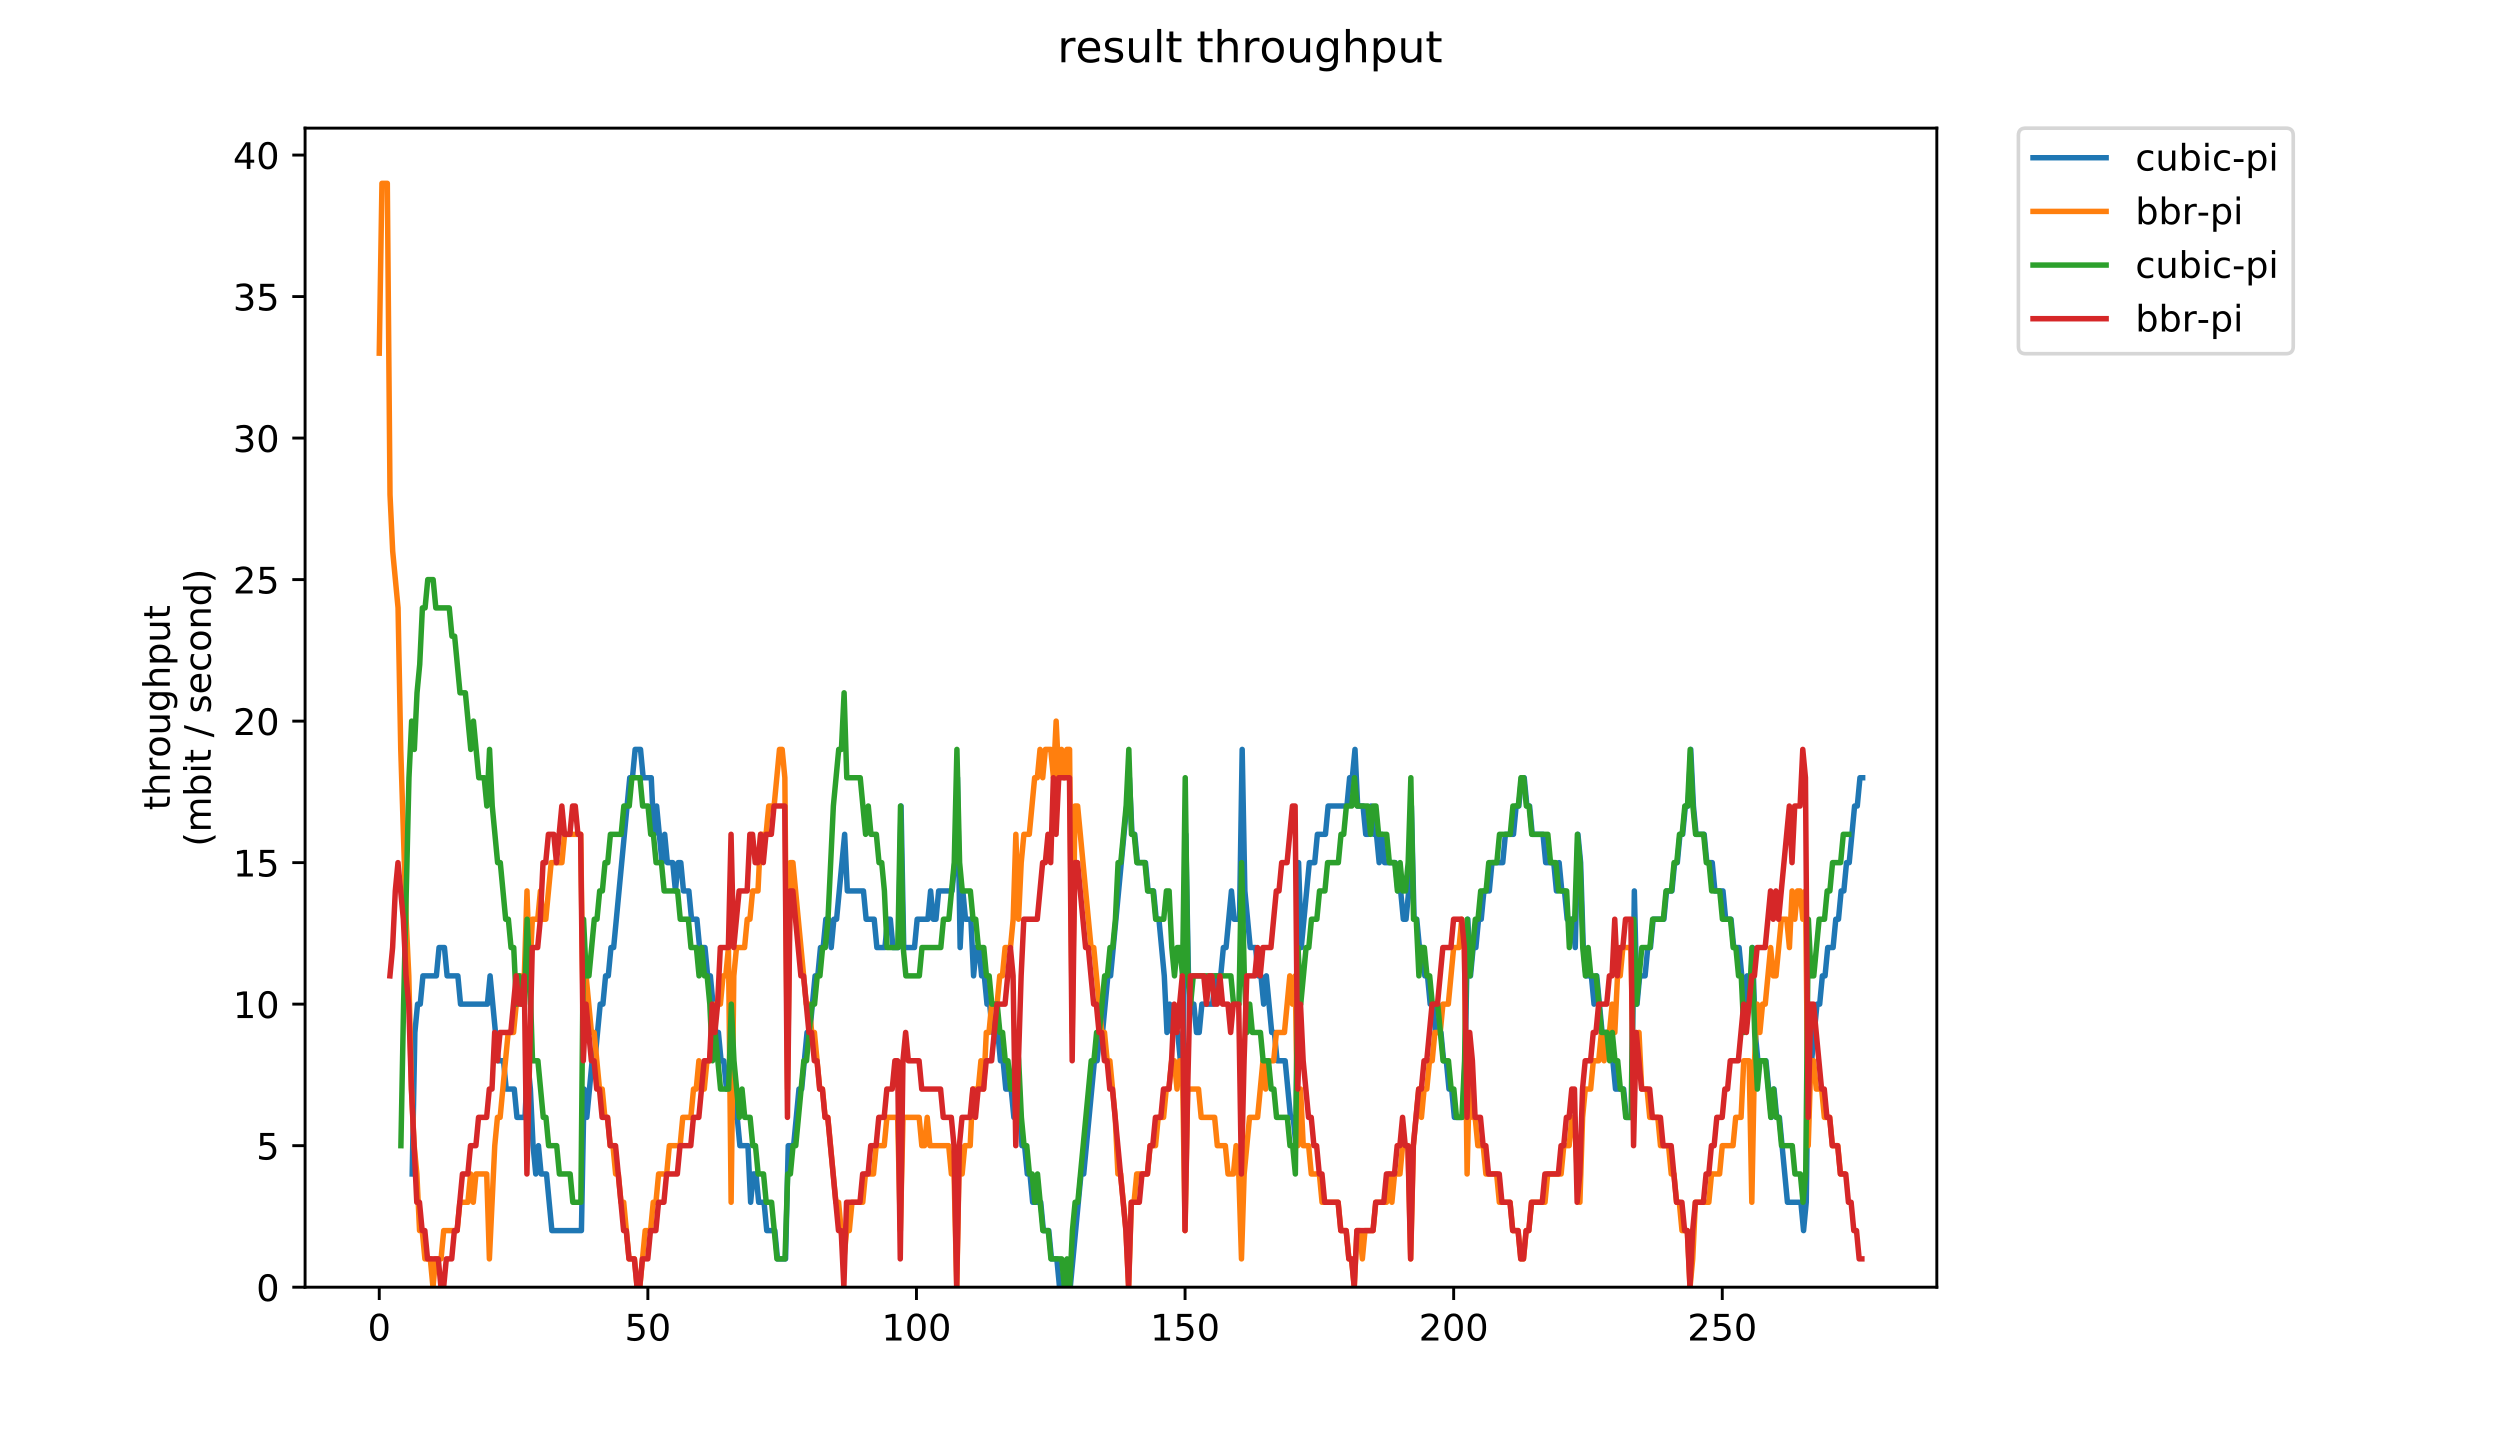 <?xml version="1.0" encoding="utf-8" standalone="no"?>
<!DOCTYPE svg PUBLIC "-//W3C//DTD SVG 1.1//EN"
  "http://www.w3.org/Graphics/SVG/1.1/DTD/svg11.dtd">
<!-- Created with matplotlib (https://matplotlib.org/) -->
<svg height="396pt" version="1.1" viewBox="0 0 684 396" width="684pt" xmlns="http://www.w3.org/2000/svg" xmlns:xlink="http://www.w3.org/1999/xlink">
 <defs>
  <style type="text/css">
*{stroke-linecap:butt;stroke-linejoin:round;}
  </style>
 </defs>
 <g id="figure_1">
  <g id="patch_1">
   <path d="M 0 396 
L 684 396 
L 684 0 
L 0 0 
z
" style="fill:#ffffff;"/>
  </g>
  <g id="axes_1">
   <g id="patch_2">
    <path d="M 83.472 352.174 
L 529.913 352.174 
L 529.913 35.062 
L 83.472 35.062 
z
" style="fill:#ffffff;"/>
   </g>
   <g id="matplotlib.axis_1">
    <g id="xtick_1">
     <g id="line2d_1">
      <defs>
       <path d="M 0 0 
L 0 3.5 
" id="m0f80a9a56d" style="stroke:#000000;stroke-width:0.8;"/>
      </defs>
      <g>
       <use style="stroke:#000000;stroke-width:0.8;" x="103.765" xlink:href="#m0f80a9a56d" y="352.174"/>
      </g>
     </g>
     <g id="text_1">
      <!-- 0 -->
      <defs>
       <path d="M 31.781 66.406 
Q 24.172 66.406 20.328 58.906 
Q 16.5 51.422 16.5 36.375 
Q 16.5 21.391 20.328 13.891 
Q 24.172 6.391 31.781 6.391 
Q 39.453 6.391 43.281 13.891 
Q 47.125 21.391 47.125 36.375 
Q 47.125 51.422 43.281 58.906 
Q 39.453 66.406 31.781 66.406 
z
M 31.781 74.219 
Q 44.047 74.219 50.516 64.516 
Q 56.984 54.828 56.984 36.375 
Q 56.984 17.969 50.516 8.266 
Q 44.047 -1.422 31.781 -1.422 
Q 19.531 -1.422 13.062 8.266 
Q 6.594 17.969 6.594 36.375 
Q 6.594 54.828 13.062 64.516 
Q 19.531 74.219 31.781 74.219 
z
" id="DejaVuSans-48"/>
      </defs>
      <g transform="translate(100.584 366.773)scale(0.1 -0.1)">
       <use xlink:href="#DejaVuSans-48"/>
      </g>
     </g>
    </g>
    <g id="xtick_2">
     <g id="line2d_2">
      <g>
       <use style="stroke:#000000;stroke-width:0.8;" x="177.255" xlink:href="#m0f80a9a56d" y="352.174"/>
      </g>
     </g>
     <g id="text_2">
      <!-- 50 -->
      <defs>
       <path d="M 10.797 72.906 
L 49.516 72.906 
L 49.516 64.594 
L 19.828 64.594 
L 19.828 46.734 
Q 21.969 47.469 24.109 47.828 
Q 26.266 48.188 28.422 48.188 
Q 40.625 48.188 47.75 41.5 
Q 54.891 34.812 54.891 23.391 
Q 54.891 11.625 47.562 5.094 
Q 40.234 -1.422 26.906 -1.422 
Q 22.312 -1.422 17.547 -0.641 
Q 12.797 0.141 7.719 1.703 
L 7.719 11.625 
Q 12.109 9.234 16.797 8.062 
Q 21.484 6.891 26.703 6.891 
Q 35.156 6.891 40.078 11.328 
Q 45.016 15.766 45.016 23.391 
Q 45.016 31 40.078 35.438 
Q 35.156 39.891 26.703 39.891 
Q 22.75 39.891 18.812 39.016 
Q 14.891 38.141 10.797 36.281 
z
" id="DejaVuSans-53"/>
      </defs>
      <g transform="translate(170.892 366.773)scale(0.1 -0.1)">
       <use xlink:href="#DejaVuSans-53"/>
       <use x="63.623" xlink:href="#DejaVuSans-48"/>
      </g>
     </g>
    </g>
    <g id="xtick_3">
     <g id="line2d_3">
      <g>
       <use style="stroke:#000000;stroke-width:0.8;" x="250.744" xlink:href="#m0f80a9a56d" y="352.174"/>
      </g>
     </g>
     <g id="text_3">
      <!-- 100 -->
      <defs>
       <path d="M 12.406 8.297 
L 28.516 8.297 
L 28.516 63.922 
L 10.984 60.406 
L 10.984 69.391 
L 28.422 72.906 
L 38.281 72.906 
L 38.281 8.297 
L 54.391 8.297 
L 54.391 0 
L 12.406 0 
z
" id="DejaVuSans-49"/>
      </defs>
      <g transform="translate(241.201 366.773)scale(0.1 -0.1)">
       <use xlink:href="#DejaVuSans-49"/>
       <use x="63.623" xlink:href="#DejaVuSans-48"/>
       <use x="127.246" xlink:href="#DejaVuSans-48"/>
      </g>
     </g>
    </g>
    <g id="xtick_4">
     <g id="line2d_4">
      <g>
       <use style="stroke:#000000;stroke-width:0.8;" x="324.234" xlink:href="#m0f80a9a56d" y="352.174"/>
      </g>
     </g>
     <g id="text_4">
      <!-- 150 -->
      <g transform="translate(314.69 366.773)scale(0.1 -0.1)">
       <use xlink:href="#DejaVuSans-49"/>
       <use x="63.623" xlink:href="#DejaVuSans-53"/>
       <use x="127.246" xlink:href="#DejaVuSans-48"/>
      </g>
     </g>
    </g>
    <g id="xtick_5">
     <g id="line2d_5">
      <g>
       <use style="stroke:#000000;stroke-width:0.8;" x="397.723" xlink:href="#m0f80a9a56d" y="352.174"/>
      </g>
     </g>
     <g id="text_5">
      <!-- 200 -->
      <defs>
       <path d="M 19.188 8.297 
L 53.609 8.297 
L 53.609 0 
L 7.328 0 
L 7.328 8.297 
Q 12.938 14.109 22.625 23.891 
Q 32.328 33.688 34.812 36.531 
Q 39.547 41.844 41.422 45.531 
Q 43.312 49.219 43.312 52.781 
Q 43.312 58.594 39.234 62.25 
Q 35.156 65.922 28.609 65.922 
Q 23.969 65.922 18.812 64.312 
Q 13.672 62.703 7.812 59.422 
L 7.812 69.391 
Q 13.766 71.781 18.938 73 
Q 24.125 74.219 28.422 74.219 
Q 39.75 74.219 46.484 68.547 
Q 53.219 62.891 53.219 53.422 
Q 53.219 48.922 51.531 44.891 
Q 49.859 40.875 45.406 35.406 
Q 44.188 33.984 37.641 27.219 
Q 31.109 20.453 19.188 8.297 
z
" id="DejaVuSans-50"/>
      </defs>
      <g transform="translate(388.18 366.773)scale(0.1 -0.1)">
       <use xlink:href="#DejaVuSans-50"/>
       <use x="63.623" xlink:href="#DejaVuSans-48"/>
       <use x="127.246" xlink:href="#DejaVuSans-48"/>
      </g>
     </g>
    </g>
    <g id="xtick_6">
     <g id="line2d_6">
      <g>
       <use style="stroke:#000000;stroke-width:0.8;" x="471.213" xlink:href="#m0f80a9a56d" y="352.174"/>
      </g>
     </g>
     <g id="text_6">
      <!-- 250 -->
      <g transform="translate(461.669 366.773)scale(0.1 -0.1)">
       <use xlink:href="#DejaVuSans-50"/>
       <use x="63.623" xlink:href="#DejaVuSans-53"/>
       <use x="127.246" xlink:href="#DejaVuSans-48"/>
      </g>
     </g>
    </g>
   </g>
   <g id="matplotlib.axis_2">
    <g id="ytick_1">
     <g id="line2d_7">
      <defs>
       <path d="M 0 0 
L -3.5 0 
" id="m763706565c" style="stroke:#000000;stroke-width:0.8;"/>
      </defs>
      <g>
       <use style="stroke:#000000;stroke-width:0.8;" x="83.472" xlink:href="#m763706565c" y="352.174"/>
      </g>
     </g>
     <g id="text_7">
      <!-- 0 -->
      <g transform="translate(70.11 355.973)scale(0.1 -0.1)">
       <use xlink:href="#DejaVuSans-48"/>
      </g>
     </g>
    </g>
    <g id="ytick_2">
     <g id="line2d_8">
      <g>
       <use style="stroke:#000000;stroke-width:0.8;" x="83.472" xlink:href="#m763706565c" y="313.455"/>
      </g>
     </g>
     <g id="text_8">
      <!-- 5 -->
      <g transform="translate(70.11 317.254)scale(0.1 -0.1)">
       <use xlink:href="#DejaVuSans-53"/>
      </g>
     </g>
    </g>
    <g id="ytick_3">
     <g id="line2d_9">
      <g>
       <use style="stroke:#000000;stroke-width:0.8;" x="83.472" xlink:href="#m763706565c" y="274.735"/>
      </g>
     </g>
     <g id="text_9">
      <!-- 10 -->
      <g transform="translate(63.747 278.535)scale(0.1 -0.1)">
       <use xlink:href="#DejaVuSans-49"/>
       <use x="63.623" xlink:href="#DejaVuSans-48"/>
      </g>
     </g>
    </g>
    <g id="ytick_4">
     <g id="line2d_10">
      <g>
       <use style="stroke:#000000;stroke-width:0.8;" x="83.472" xlink:href="#m763706565c" y="236.016"/>
      </g>
     </g>
     <g id="text_10">
      <!-- 15 -->
      <g transform="translate(63.747 239.815)scale(0.1 -0.1)">
       <use xlink:href="#DejaVuSans-49"/>
       <use x="63.623" xlink:href="#DejaVuSans-53"/>
      </g>
     </g>
    </g>
    <g id="ytick_5">
     <g id="line2d_11">
      <g>
       <use style="stroke:#000000;stroke-width:0.8;" x="83.472" xlink:href="#m763706565c" y="197.297"/>
      </g>
     </g>
     <g id="text_11">
      <!-- 20 -->
      <g transform="translate(63.747 201.096)scale(0.1 -0.1)">
       <use xlink:href="#DejaVuSans-50"/>
       <use x="63.623" xlink:href="#DejaVuSans-48"/>
      </g>
     </g>
    </g>
    <g id="ytick_6">
     <g id="line2d_12">
      <g>
       <use style="stroke:#000000;stroke-width:0.8;" x="83.472" xlink:href="#m763706565c" y="158.577"/>
      </g>
     </g>
     <g id="text_12">
      <!-- 25 -->
      <g transform="translate(63.747 162.377)scale(0.1 -0.1)">
       <use xlink:href="#DejaVuSans-50"/>
       <use x="63.623" xlink:href="#DejaVuSans-53"/>
      </g>
     </g>
    </g>
    <g id="ytick_7">
     <g id="line2d_13">
      <g>
       <use style="stroke:#000000;stroke-width:0.8;" x="83.472" xlink:href="#m763706565c" y="119.858"/>
      </g>
     </g>
     <g id="text_13">
      <!-- 30 -->
      <defs>
       <path d="M 40.578 39.312 
Q 47.656 37.797 51.625 33 
Q 55.609 28.219 55.609 21.188 
Q 55.609 10.406 48.188 4.484 
Q 40.766 -1.422 27.094 -1.422 
Q 22.516 -1.422 17.656 -0.516 
Q 12.797 0.391 7.625 2.203 
L 7.625 11.719 
Q 11.719 9.328 16.594 8.109 
Q 21.484 6.891 26.812 6.891 
Q 36.078 6.891 40.938 10.547 
Q 45.797 14.203 45.797 21.188 
Q 45.797 27.641 41.281 31.266 
Q 36.766 34.906 28.719 34.906 
L 20.219 34.906 
L 20.219 43.016 
L 29.109 43.016 
Q 36.375 43.016 40.234 45.922 
Q 44.094 48.828 44.094 54.297 
Q 44.094 59.906 40.109 62.906 
Q 36.141 65.922 28.719 65.922 
Q 24.656 65.922 20.016 65.031 
Q 15.375 64.156 9.812 62.312 
L 9.812 71.094 
Q 15.438 72.656 20.344 73.438 
Q 25.25 74.219 29.594 74.219 
Q 40.828 74.219 47.359 69.109 
Q 53.906 64.016 53.906 55.328 
Q 53.906 49.266 50.438 45.094 
Q 46.969 40.922 40.578 39.312 
z
" id="DejaVuSans-51"/>
      </defs>
      <g transform="translate(63.747 123.657)scale(0.1 -0.1)">
       <use xlink:href="#DejaVuSans-51"/>
       <use x="63.623" xlink:href="#DejaVuSans-48"/>
      </g>
     </g>
    </g>
    <g id="ytick_8">
     <g id="line2d_14">
      <g>
       <use style="stroke:#000000;stroke-width:0.8;" x="83.472" xlink:href="#m763706565c" y="81.139"/>
      </g>
     </g>
     <g id="text_14">
      <!-- 35 -->
      <g transform="translate(63.747 84.938)scale(0.1 -0.1)">
       <use xlink:href="#DejaVuSans-51"/>
       <use x="63.623" xlink:href="#DejaVuSans-53"/>
      </g>
     </g>
    </g>
    <g id="ytick_9">
     <g id="line2d_15">
      <g>
       <use style="stroke:#000000;stroke-width:0.8;" x="83.472" xlink:href="#m763706565c" y="42.419"/>
      </g>
     </g>
     <g id="text_15">
      <!-- 40 -->
      <defs>
       <path d="M 37.797 64.312 
L 12.891 25.391 
L 37.797 25.391 
z
M 35.203 72.906 
L 47.609 72.906 
L 47.609 25.391 
L 58.016 25.391 
L 58.016 17.188 
L 47.609 17.188 
L 47.609 0 
L 37.797 0 
L 37.797 17.188 
L 4.891 17.188 
L 4.891 26.703 
z
" id="DejaVuSans-52"/>
      </defs>
      <g transform="translate(63.747 46.218)scale(0.1 -0.1)">
       <use xlink:href="#DejaVuSans-52"/>
       <use x="63.623" xlink:href="#DejaVuSans-48"/>
      </g>
     </g>
    </g>
    <g id="text_16">
     <!-- throughput -->
     <defs>
      <path d="M 18.312 70.219 
L 18.312 54.688 
L 36.812 54.688 
L 36.812 47.703 
L 18.312 47.703 
L 18.312 18.016 
Q 18.312 11.328 20.141 9.422 
Q 21.969 7.516 27.594 7.516 
L 36.812 7.516 
L 36.812 0 
L 27.594 0 
Q 17.188 0 13.234 3.875 
Q 9.281 7.766 9.281 18.016 
L 9.281 47.703 
L 2.688 47.703 
L 2.688 54.688 
L 9.281 54.688 
L 9.281 70.219 
z
" id="DejaVuSans-116"/>
      <path d="M 54.891 33.016 
L 54.891 0 
L 45.906 0 
L 45.906 32.719 
Q 45.906 40.484 42.875 44.328 
Q 39.844 48.188 33.797 48.188 
Q 26.516 48.188 22.312 43.547 
Q 18.109 38.922 18.109 30.906 
L 18.109 0 
L 9.078 0 
L 9.078 75.984 
L 18.109 75.984 
L 18.109 46.188 
Q 21.344 51.125 25.703 53.562 
Q 30.078 56 35.797 56 
Q 45.219 56 50.047 50.172 
Q 54.891 44.344 54.891 33.016 
z
" id="DejaVuSans-104"/>
      <path d="M 41.109 46.297 
Q 39.594 47.172 37.812 47.578 
Q 36.031 48 33.891 48 
Q 26.266 48 22.188 43.047 
Q 18.109 38.094 18.109 28.812 
L 18.109 0 
L 9.078 0 
L 9.078 54.688 
L 18.109 54.688 
L 18.109 46.188 
Q 20.953 51.172 25.484 53.578 
Q 30.031 56 36.531 56 
Q 37.453 56 38.578 55.875 
Q 39.703 55.766 41.062 55.516 
z
" id="DejaVuSans-114"/>
      <path d="M 30.609 48.391 
Q 23.391 48.391 19.188 42.75 
Q 14.984 37.109 14.984 27.297 
Q 14.984 17.484 19.156 11.844 
Q 23.344 6.203 30.609 6.203 
Q 37.797 6.203 41.984 11.859 
Q 46.188 17.531 46.188 27.297 
Q 46.188 37.016 41.984 42.703 
Q 37.797 48.391 30.609 48.391 
z
M 30.609 56 
Q 42.328 56 49.016 48.375 
Q 55.719 40.766 55.719 27.297 
Q 55.719 13.875 49.016 6.219 
Q 42.328 -1.422 30.609 -1.422 
Q 18.844 -1.422 12.172 6.219 
Q 5.516 13.875 5.516 27.297 
Q 5.516 40.766 12.172 48.375 
Q 18.844 56 30.609 56 
z
" id="DejaVuSans-111"/>
      <path d="M 8.5 21.578 
L 8.5 54.688 
L 17.484 54.688 
L 17.484 21.922 
Q 17.484 14.156 20.5 10.266 
Q 23.531 6.391 29.594 6.391 
Q 36.859 6.391 41.078 11.031 
Q 45.312 15.672 45.312 23.688 
L 45.312 54.688 
L 54.297 54.688 
L 54.297 0 
L 45.312 0 
L 45.312 8.406 
Q 42.047 3.422 37.719 1 
Q 33.406 -1.422 27.688 -1.422 
Q 18.266 -1.422 13.375 4.438 
Q 8.5 10.297 8.5 21.578 
z
M 31.109 56 
z
" id="DejaVuSans-117"/>
      <path d="M 45.406 27.984 
Q 45.406 37.75 41.375 43.109 
Q 37.359 48.484 30.078 48.484 
Q 22.859 48.484 18.828 43.109 
Q 14.797 37.75 14.797 27.984 
Q 14.797 18.266 18.828 12.891 
Q 22.859 7.516 30.078 7.516 
Q 37.359 7.516 41.375 12.891 
Q 45.406 18.266 45.406 27.984 
z
M 54.391 6.781 
Q 54.391 -7.172 48.188 -13.984 
Q 42 -20.797 29.203 -20.797 
Q 24.469 -20.797 20.266 -20.094 
Q 16.062 -19.391 12.109 -17.922 
L 12.109 -9.188 
Q 16.062 -11.328 19.922 -12.344 
Q 23.781 -13.375 27.781 -13.375 
Q 36.625 -13.375 41.016 -8.766 
Q 45.406 -4.156 45.406 5.172 
L 45.406 9.625 
Q 42.625 4.781 38.281 2.391 
Q 33.938 0 27.875 0 
Q 17.828 0 11.672 7.656 
Q 5.516 15.328 5.516 27.984 
Q 5.516 40.672 11.672 48.328 
Q 17.828 56 27.875 56 
Q 33.938 56 38.281 53.609 
Q 42.625 51.219 45.406 46.391 
L 45.406 54.688 
L 54.391 54.688 
z
" id="DejaVuSans-103"/>
      <path d="M 18.109 8.203 
L 18.109 -20.797 
L 9.078 -20.797 
L 9.078 54.688 
L 18.109 54.688 
L 18.109 46.391 
Q 20.953 51.266 25.266 53.625 
Q 29.594 56 35.594 56 
Q 45.562 56 51.781 48.094 
Q 58.016 40.188 58.016 27.297 
Q 58.016 14.406 51.781 6.484 
Q 45.562 -1.422 35.594 -1.422 
Q 29.594 -1.422 25.266 0.953 
Q 20.953 3.328 18.109 8.203 
z
M 48.688 27.297 
Q 48.688 37.203 44.609 42.844 
Q 40.531 48.484 33.406 48.484 
Q 26.266 48.484 22.188 42.844 
Q 18.109 37.203 18.109 27.297 
Q 18.109 17.391 22.188 11.75 
Q 26.266 6.109 33.406 6.109 
Q 40.531 6.109 44.609 11.75 
Q 48.688 17.391 48.688 27.297 
z
" id="DejaVuSans-112"/>
     </defs>
     <g transform="translate(46.47 221.675)rotate(-90)scale(0.1 -0.1)">
      <use xlink:href="#DejaVuSans-116"/>
      <use x="39.209" xlink:href="#DejaVuSans-104"/>
      <use x="102.588" xlink:href="#DejaVuSans-114"/>
      <use x="143.67" xlink:href="#DejaVuSans-111"/>
      <use x="204.852" xlink:href="#DejaVuSans-117"/>
      <use x="268.23" xlink:href="#DejaVuSans-103"/>
      <use x="331.707" xlink:href="#DejaVuSans-104"/>
      <use x="395.086" xlink:href="#DejaVuSans-112"/>
      <use x="458.562" xlink:href="#DejaVuSans-117"/>
      <use x="521.941" xlink:href="#DejaVuSans-116"/>
     </g>
     <!-- (mbit / second) -->
     <defs>
      <path d="M 31 75.875 
Q 24.469 64.656 21.281 53.656 
Q 18.109 42.672 18.109 31.391 
Q 18.109 20.125 21.312 9.062 
Q 24.516 -2 31 -13.188 
L 23.188 -13.188 
Q 15.875 -1.703 12.234 9.375 
Q 8.594 20.453 8.594 31.391 
Q 8.594 42.281 12.203 53.312 
Q 15.828 64.359 23.188 75.875 
z
" id="DejaVuSans-40"/>
      <path d="M 52 44.188 
Q 55.375 50.25 60.062 53.125 
Q 64.75 56 71.094 56 
Q 79.641 56 84.281 50.016 
Q 88.922 44.047 88.922 33.016 
L 88.922 0 
L 79.891 0 
L 79.891 32.719 
Q 79.891 40.578 77.094 44.375 
Q 74.312 48.188 68.609 48.188 
Q 61.625 48.188 57.562 43.547 
Q 53.516 38.922 53.516 30.906 
L 53.516 0 
L 44.484 0 
L 44.484 32.719 
Q 44.484 40.625 41.703 44.406 
Q 38.922 48.188 33.109 48.188 
Q 26.219 48.188 22.156 43.531 
Q 18.109 38.875 18.109 30.906 
L 18.109 0 
L 9.078 0 
L 9.078 54.688 
L 18.109 54.688 
L 18.109 46.188 
Q 21.188 51.219 25.484 53.609 
Q 29.781 56 35.688 56 
Q 41.656 56 45.828 52.969 
Q 50 49.953 52 44.188 
z
" id="DejaVuSans-109"/>
      <path d="M 48.688 27.297 
Q 48.688 37.203 44.609 42.844 
Q 40.531 48.484 33.406 48.484 
Q 26.266 48.484 22.188 42.844 
Q 18.109 37.203 18.109 27.297 
Q 18.109 17.391 22.188 11.75 
Q 26.266 6.109 33.406 6.109 
Q 40.531 6.109 44.609 11.75 
Q 48.688 17.391 48.688 27.297 
z
M 18.109 46.391 
Q 20.953 51.266 25.266 53.625 
Q 29.594 56 35.594 56 
Q 45.562 56 51.781 48.094 
Q 58.016 40.188 58.016 27.297 
Q 58.016 14.406 51.781 6.484 
Q 45.562 -1.422 35.594 -1.422 
Q 29.594 -1.422 25.266 0.953 
Q 20.953 3.328 18.109 8.203 
L 18.109 0 
L 9.078 0 
L 9.078 75.984 
L 18.109 75.984 
z
" id="DejaVuSans-98"/>
      <path d="M 9.422 54.688 
L 18.406 54.688 
L 18.406 0 
L 9.422 0 
z
M 9.422 75.984 
L 18.406 75.984 
L 18.406 64.594 
L 9.422 64.594 
z
" id="DejaVuSans-105"/>
      <path id="DejaVuSans-32"/>
      <path d="M 25.391 72.906 
L 33.688 72.906 
L 8.297 -9.281 
L 0 -9.281 
z
" id="DejaVuSans-47"/>
      <path d="M 44.281 53.078 
L 44.281 44.578 
Q 40.484 46.531 36.375 47.5 
Q 32.281 48.484 27.875 48.484 
Q 21.188 48.484 17.844 46.438 
Q 14.5 44.391 14.5 40.281 
Q 14.5 37.156 16.891 35.375 
Q 19.281 33.594 26.516 31.984 
L 29.594 31.297 
Q 39.156 29.25 43.188 25.516 
Q 47.219 21.781 47.219 15.094 
Q 47.219 7.469 41.188 3.016 
Q 35.156 -1.422 24.609 -1.422 
Q 20.219 -1.422 15.453 -0.562 
Q 10.688 0.297 5.422 2 
L 5.422 11.281 
Q 10.406 8.688 15.234 7.391 
Q 20.062 6.109 24.812 6.109 
Q 31.156 6.109 34.562 8.281 
Q 37.984 10.453 37.984 14.406 
Q 37.984 18.062 35.516 20.016 
Q 33.062 21.969 24.703 23.781 
L 21.578 24.516 
Q 13.234 26.266 9.516 29.906 
Q 5.812 33.547 5.812 39.891 
Q 5.812 47.609 11.281 51.797 
Q 16.75 56 26.812 56 
Q 31.781 56 36.172 55.266 
Q 40.578 54.547 44.281 53.078 
z
" id="DejaVuSans-115"/>
      <path d="M 56.203 29.594 
L 56.203 25.203 
L 14.891 25.203 
Q 15.484 15.922 20.484 11.062 
Q 25.484 6.203 34.422 6.203 
Q 39.594 6.203 44.453 7.469 
Q 49.312 8.734 54.109 11.281 
L 54.109 2.781 
Q 49.266 0.734 44.188 -0.344 
Q 39.109 -1.422 33.891 -1.422 
Q 20.797 -1.422 13.156 6.188 
Q 5.516 13.812 5.516 26.812 
Q 5.516 40.234 12.766 48.109 
Q 20.016 56 32.328 56 
Q 43.359 56 49.781 48.891 
Q 56.203 41.797 56.203 29.594 
z
M 47.219 32.234 
Q 47.125 39.594 43.094 43.984 
Q 39.062 48.391 32.422 48.391 
Q 24.906 48.391 20.391 44.141 
Q 15.875 39.891 15.188 32.172 
z
" id="DejaVuSans-101"/>
      <path d="M 48.781 52.594 
L 48.781 44.188 
Q 44.969 46.297 41.141 47.344 
Q 37.312 48.391 33.406 48.391 
Q 24.656 48.391 19.812 42.844 
Q 14.984 37.312 14.984 27.297 
Q 14.984 17.281 19.812 11.734 
Q 24.656 6.203 33.406 6.203 
Q 37.312 6.203 41.141 7.25 
Q 44.969 8.297 48.781 10.406 
L 48.781 2.094 
Q 45.016 0.344 40.984 -0.531 
Q 36.969 -1.422 32.422 -1.422 
Q 20.062 -1.422 12.781 6.344 
Q 5.516 14.109 5.516 27.297 
Q 5.516 40.672 12.859 48.328 
Q 20.219 56 33.016 56 
Q 37.156 56 41.109 55.141 
Q 45.062 54.297 48.781 52.594 
z
" id="DejaVuSans-99"/>
      <path d="M 54.891 33.016 
L 54.891 0 
L 45.906 0 
L 45.906 32.719 
Q 45.906 40.484 42.875 44.328 
Q 39.844 48.188 33.797 48.188 
Q 26.516 48.188 22.312 43.547 
Q 18.109 38.922 18.109 30.906 
L 18.109 0 
L 9.078 0 
L 9.078 54.688 
L 18.109 54.688 
L 18.109 46.188 
Q 21.344 51.125 25.703 53.562 
Q 30.078 56 35.797 56 
Q 45.219 56 50.047 50.172 
Q 54.891 44.344 54.891 33.016 
z
" id="DejaVuSans-110"/>
      <path d="M 45.406 46.391 
L 45.406 75.984 
L 54.391 75.984 
L 54.391 0 
L 45.406 0 
L 45.406 8.203 
Q 42.578 3.328 38.25 0.953 
Q 33.938 -1.422 27.875 -1.422 
Q 17.969 -1.422 11.734 6.484 
Q 5.516 14.406 5.516 27.297 
Q 5.516 40.188 11.734 48.094 
Q 17.969 56 27.875 56 
Q 33.938 56 38.25 53.625 
Q 42.578 51.266 45.406 46.391 
z
M 14.797 27.297 
Q 14.797 17.391 18.875 11.75 
Q 22.953 6.109 30.078 6.109 
Q 37.203 6.109 41.297 11.75 
Q 45.406 17.391 45.406 27.297 
Q 45.406 37.203 41.297 42.844 
Q 37.203 48.484 30.078 48.484 
Q 22.953 48.484 18.875 42.844 
Q 14.797 37.203 14.797 27.297 
z
" id="DejaVuSans-100"/>
      <path d="M 8.016 75.875 
L 15.828 75.875 
Q 23.141 64.359 26.781 53.312 
Q 30.422 42.281 30.422 31.391 
Q 30.422 20.453 26.781 9.375 
Q 23.141 -1.703 15.828 -13.188 
L 8.016 -13.188 
Q 14.5 -2 17.703 9.062 
Q 20.906 20.125 20.906 31.391 
Q 20.906 42.672 17.703 53.656 
Q 14.5 64.656 8.016 75.875 
z
" id="DejaVuSans-41"/>
     </defs>
     <g transform="translate(57.668 231.609)rotate(-90)scale(0.1 -0.1)">
      <use xlink:href="#DejaVuSans-40"/>
      <use x="39.014" xlink:href="#DejaVuSans-109"/>
      <use x="136.426" xlink:href="#DejaVuSans-98"/>
      <use x="199.902" xlink:href="#DejaVuSans-105"/>
      <use x="227.686" xlink:href="#DejaVuSans-116"/>
      <use x="266.895" xlink:href="#DejaVuSans-32"/>
      <use x="298.682" xlink:href="#DejaVuSans-47"/>
      <use x="332.373" xlink:href="#DejaVuSans-32"/>
      <use x="364.16" xlink:href="#DejaVuSans-115"/>
      <use x="416.26" xlink:href="#DejaVuSans-101"/>
      <use x="477.783" xlink:href="#DejaVuSans-99"/>
      <use x="532.764" xlink:href="#DejaVuSans-111"/>
      <use x="593.945" xlink:href="#DejaVuSans-110"/>
      <use x="657.324" xlink:href="#DejaVuSans-100"/>
      <use x="720.801" xlink:href="#DejaVuSans-41"/>
     </g>
    </g>
   </g>
   <g id="line2d_16">
    <path clip-path="url(#p98068414df)" d="M 112.776 321.199 
L 113.511 282.479 
L 114.246 274.735 
L 114.981 274.735 
L 115.716 266.992 
L 119.39 266.992 
L 120.125 259.248 
L 121.595 259.248 
L 122.33 266.992 
L 125.27 266.992 
L 126.005 274.735 
L 133.353 274.735 
L 134.088 266.992 
L 136.293 290.223 
L 137.763 290.223 
L 138.498 297.967 
L 140.702 297.967 
L 141.437 305.711 
L 143.642 305.711 
L 144.377 290.223 
L 145.112 297.967 
L 145.847 313.455 
L 146.582 321.199 
L 147.317 313.455 
L 148.051 321.199 
L 149.521 321.199 
L 150.991 336.686 
L 159.075 336.686 
L 159.81 297.967 
L 160.545 305.711 
L 162.014 290.223 
L 162.749 290.223 
L 164.219 274.735 
L 164.954 274.735 
L 165.689 266.992 
L 166.424 266.992 
L 167.159 259.248 
L 167.894 259.248 
L 172.303 212.784 
L 173.038 212.784 
L 173.773 205.041 
L 175.243 205.041 
L 175.977 212.784 
L 178.182 212.784 
L 178.917 228.272 
L 179.652 220.528 
L 181.122 236.016 
L 181.857 228.272 
L 182.592 236.016 
L 184.061 236.016 
L 184.796 243.76 
L 185.531 236.016 
L 186.266 236.016 
L 187.001 243.76 
L 188.471 243.76 
L 189.206 251.504 
L 190.675 251.504 
L 191.41 259.248 
L 192.88 259.248 
L 193.615 266.992 
L 194.35 266.992 
L 195.82 282.479 
L 196.555 282.479 
L 197.289 290.223 
L 198.024 290.223 
L 198.759 297.967 
L 199.494 297.967 
L 200.229 282.479 
L 200.964 305.711 
L 201.699 305.711 
L 202.434 313.455 
L 204.638 313.455 
L 205.373 328.943 
L 206.108 321.199 
L 206.843 321.199 
L 207.578 328.943 
L 209.048 328.943 
L 209.783 336.686 
L 211.987 336.686 
L 212.722 344.43 
L 214.927 344.43 
L 215.662 313.455 
L 217.132 313.455 
L 218.601 297.967 
L 219.336 297.967 
L 220.806 282.479 
L 221.541 282.479 
L 223.011 266.992 
L 223.746 266.992 
L 224.481 259.248 
L 225.215 259.248 
L 225.95 251.504 
L 226.685 251.504 
L 227.42 259.248 
L 228.155 251.504 
L 228.89 251.504 
L 231.095 228.272 
L 231.83 243.76 
L 236.239 243.76 
L 236.974 251.504 
L 239.178 251.504 
L 239.913 259.248 
L 242.118 259.248 
L 242.853 251.504 
L 243.588 251.504 
L 244.323 259.248 
L 245.793 259.248 
L 246.527 220.528 
L 247.262 259.248 
L 250.202 259.248 
L 250.937 251.504 
L 253.876 251.504 
L 254.611 243.76 
L 255.346 251.504 
L 256.081 251.504 
L 256.816 243.76 
L 260.49 243.76 
L 261.225 236.016 
L 261.96 212.784 
L 262.695 259.248 
L 263.43 243.76 
L 264.165 251.504 
L 265.635 251.504 
L 266.37 266.992 
L 267.105 259.248 
L 267.839 259.248 
L 268.574 266.992 
L 269.309 266.992 
L 270.044 274.735 
L 270.779 274.735 
L 271.514 282.479 
L 272.984 282.479 
L 273.719 290.223 
L 274.454 290.223 
L 275.188 297.967 
L 276.658 297.967 
L 277.393 305.711 
L 278.128 290.223 
L 278.863 297.967 
L 279.598 313.455 
L 280.333 313.455 
L 281.068 321.199 
L 281.802 321.199 
L 282.537 328.943 
L 284.742 328.943 
L 285.477 336.686 
L 286.947 336.686 
L 287.682 344.43 
L 289.151 344.43 
L 289.886 352.174 
L 292.826 352.174 
L 295.765 321.199 
L 296.5 321.199 
L 299.44 290.223 
L 300.175 290.223 
L 300.91 282.479 
L 301.645 282.479 
L 303.114 266.992 
L 303.849 266.992 
L 308.994 212.784 
L 309.729 228.272 
L 310.463 228.272 
L 311.198 236.016 
L 313.403 236.016 
L 314.138 243.76 
L 315.608 243.76 
L 316.343 251.504 
L 317.077 251.504 
L 318.547 266.992 
L 319.282 282.479 
L 320.017 274.735 
L 320.752 282.479 
L 322.222 282.479 
L 322.957 290.223 
L 323.692 290.223 
L 324.426 228.272 
L 325.161 266.992 
L 325.896 274.735 
L 326.631 274.735 
L 327.366 282.479 
L 328.101 282.479 
L 328.836 274.735 
L 331.775 274.735 
L 332.51 266.992 
L 333.98 266.992 
L 334.715 259.248 
L 335.45 259.248 
L 336.92 243.76 
L 337.655 251.504 
L 339.124 251.504 
L 339.859 205.041 
L 340.594 243.76 
L 342.064 259.248 
L 343.534 259.248 
L 344.269 266.992 
L 345.004 266.992 
L 345.738 274.735 
L 346.473 266.992 
L 347.943 282.479 
L 348.678 282.479 
L 349.413 290.223 
L 351.618 290.223 
L 353.087 305.711 
L 353.822 305.711 
L 354.557 313.455 
L 355.292 236.016 
L 356.027 259.248 
L 358.232 236.016 
L 359.701 236.016 
L 360.436 228.272 
L 362.641 228.272 
L 363.376 220.528 
L 368.52 220.528 
L 369.255 212.784 
L 369.99 212.784 
L 370.725 205.041 
L 371.46 220.528 
L 372.93 220.528 
L 373.664 228.272 
L 374.399 228.272 
L 375.134 220.528 
L 375.869 228.272 
L 376.604 228.272 
L 377.339 236.016 
L 378.074 228.272 
L 378.809 236.016 
L 381.748 236.016 
L 382.483 243.76 
L 383.218 243.76 
L 383.953 251.504 
L 384.688 251.504 
L 385.423 243.76 
L 386.158 220.528 
L 386.893 251.504 
L 387.627 251.504 
L 388.362 259.248 
L 389.097 259.248 
L 389.832 266.992 
L 390.567 266.992 
L 391.302 274.735 
L 392.037 274.735 
L 392.772 282.479 
L 394.242 282.479 
L 394.976 290.223 
L 395.711 290.223 
L 396.446 297.967 
L 397.181 297.967 
L 397.916 305.711 
L 400.121 305.711 
L 400.856 290.223 
L 401.591 251.504 
L 402.325 266.992 
L 403.06 259.248 
L 403.795 259.248 
L 404.53 251.504 
L 405.265 251.504 
L 406 243.76 
L 407.47 243.76 
L 408.205 236.016 
L 411.144 236.016 
L 411.879 228.272 
L 414.084 228.272 
L 414.819 220.528 
L 415.554 220.528 
L 416.288 212.784 
L 417.023 212.784 
L 417.758 220.528 
L 418.493 220.528 
L 419.228 228.272 
L 422.168 228.272 
L 422.902 236.016 
L 425.107 236.016 
L 425.842 243.76 
L 426.577 236.016 
L 427.312 243.76 
L 428.047 243.76 
L 428.782 251.504 
L 430.251 251.504 
L 430.986 259.248 
L 431.721 228.272 
L 432.456 236.016 
L 433.191 259.248 
L 433.926 266.992 
L 435.396 266.992 
L 436.131 274.735 
L 436.866 266.992 
L 438.335 282.479 
L 440.54 282.479 
L 442.01 297.967 
L 444.214 297.967 
L 444.949 305.711 
L 446.419 305.711 
L 447.154 243.76 
L 447.889 274.735 
L 448.624 266.992 
L 450.094 266.992 
L 450.829 259.248 
L 451.563 259.248 
L 452.298 251.504 
L 455.238 251.504 
L 455.973 243.76 
L 457.443 243.76 
L 458.177 236.016 
L 458.912 236.016 
L 459.647 228.272 
L 460.382 228.272 
L 461.117 220.528 
L 461.852 220.528 
L 462.587 205.041 
L 463.322 220.528 
L 464.057 228.272 
L 466.261 228.272 
L 466.996 236.016 
L 468.466 236.016 
L 469.201 243.76 
L 471.406 243.76 
L 472.141 251.504 
L 473.61 251.504 
L 474.345 259.248 
L 475.815 259.248 
L 477.285 274.735 
L 478.02 266.992 
L 478.755 274.735 
L 479.489 259.248 
L 480.224 282.479 
L 480.959 290.223 
L 483.164 290.223 
L 484.634 305.711 
L 485.369 297.967 
L 486.104 305.711 
L 486.838 305.711 
L 489.043 328.943 
L 492.718 328.943 
L 493.453 336.686 
L 494.187 328.943 
L 494.922 274.735 
L 495.657 290.223 
L 497.127 274.735 
L 497.862 274.735 
L 498.597 266.992 
L 499.332 266.992 
L 500.067 259.248 
L 501.536 259.248 
L 502.271 251.504 
L 503.006 251.504 
L 503.741 243.76 
L 504.476 243.76 
L 505.211 236.016 
L 505.946 236.016 
L 507.416 220.528 
L 508.15 220.528 
L 508.885 212.784 
L 509.62 212.784 
L 509.62 212.784 
" style="fill:none;stroke:#1f77b4;stroke-linecap:square;stroke-width:1.5;"/>
   </g>
   <g id="line2d_17">
    <path clip-path="url(#p98068414df)" d="M 103.765 96.626 
L 104.5 50.163 
L 105.97 50.163 
L 106.705 135.346 
L 107.44 150.833 
L 108.909 166.321 
L 109.644 205.041 
L 111.114 251.504 
L 111.849 266.992 
L 112.584 297.967 
L 113.319 313.455 
L 114.054 321.199 
L 114.789 336.686 
L 115.523 336.686 
L 116.258 344.43 
L 117.728 344.43 
L 118.463 352.174 
L 119.198 344.43 
L 120.668 344.43 
L 121.403 336.686 
L 125.077 336.686 
L 125.812 328.943 
L 128.017 328.943 
L 128.752 321.199 
L 129.486 328.943 
L 130.221 321.199 
L 133.161 321.199 
L 133.896 344.43 
L 135.366 313.455 
L 136.101 305.711 
L 136.835 305.711 
L 139.04 282.479 
L 140.51 282.479 
L 141.98 266.992 
L 143.449 266.992 
L 144.184 243.76 
L 144.919 266.992 
L 145.654 251.504 
L 147.124 251.504 
L 147.859 243.76 
L 148.594 251.504 
L 149.329 251.504 
L 150.798 236.016 
L 153.738 236.016 
L 154.473 228.272 
L 158.882 228.272 
L 159.617 282.479 
L 160.352 266.992 
L 161.822 282.479 
L 162.557 282.479 
L 164.027 297.967 
L 164.761 297.967 
L 165.496 305.711 
L 166.231 305.711 
L 166.966 313.455 
L 167.701 313.455 
L 168.436 321.199 
L 169.171 321.199 
L 169.906 328.943 
L 170.641 328.943 
L 172.11 344.43 
L 173.58 344.43 
L 174.315 352.174 
L 175.05 352.174 
L 176.52 336.686 
L 177.99 336.686 
L 178.724 328.943 
L 179.459 328.943 
L 180.194 321.199 
L 182.399 321.199 
L 183.134 313.455 
L 186.073 313.455 
L 186.808 305.711 
L 189.013 305.711 
L 189.748 297.967 
L 190.483 297.967 
L 191.218 290.223 
L 191.953 297.967 
L 192.688 297.967 
L 193.422 290.223 
L 194.157 290.223 
L 195.627 274.735 
L 197.097 274.735 
L 197.832 266.992 
L 198.567 266.992 
L 199.302 259.248 
L 200.036 328.943 
L 200.771 266.992 
L 201.506 259.248 
L 203.711 259.248 
L 204.446 251.504 
L 205.181 251.504 
L 205.916 243.76 
L 207.385 243.76 
L 208.12 228.272 
L 209.59 228.272 
L 210.325 220.528 
L 211.795 220.528 
L 213.265 205.041 
L 213.999 205.041 
L 214.734 212.784 
L 215.469 297.967 
L 216.204 236.016 
L 216.939 236.016 
L 220.614 274.735 
L 221.348 274.735 
L 222.083 282.479 
L 222.818 282.479 
L 224.288 297.967 
L 225.023 297.967 
L 225.758 305.711 
L 226.493 305.711 
L 228.697 328.943 
L 229.432 328.943 
L 230.902 344.43 
L 231.637 336.686 
L 232.372 336.686 
L 233.107 328.943 
L 236.046 328.943 
L 236.781 321.199 
L 238.986 321.199 
L 239.721 313.455 
L 241.926 313.455 
L 242.66 305.711 
L 245.6 305.711 
L 246.335 336.686 
L 247.07 305.711 
L 251.479 305.711 
L 252.214 313.455 
L 252.949 313.455 
L 253.684 305.711 
L 254.419 313.455 
L 259.563 313.455 
L 260.298 321.199 
L 261.033 321.199 
L 261.768 352.174 
L 262.503 313.455 
L 263.238 321.199 
L 263.972 313.455 
L 265.442 313.455 
L 266.177 297.967 
L 267.647 297.967 
L 268.382 290.223 
L 269.117 297.967 
L 269.852 282.479 
L 270.586 282.479 
L 271.321 274.735 
L 272.791 274.735 
L 273.526 266.992 
L 274.261 266.992 
L 274.996 259.248 
L 276.466 259.248 
L 277.201 251.504 
L 277.935 228.272 
L 278.67 251.504 
L 279.405 236.016 
L 280.14 228.272 
L 281.61 228.272 
L 283.08 212.784 
L 283.815 212.784 
L 284.55 205.041 
L 285.284 212.784 
L 286.019 205.041 
L 287.489 205.041 
L 288.224 212.784 
L 288.959 197.297 
L 289.694 212.784 
L 290.429 205.041 
L 291.164 212.784 
L 291.898 205.041 
L 292.633 205.041 
L 293.368 282.479 
L 294.103 220.528 
L 294.838 220.528 
L 298.513 259.248 
L 299.247 259.248 
L 301.452 282.479 
L 302.187 282.479 
L 302.922 290.223 
L 303.657 290.223 
L 305.127 305.711 
L 305.861 321.199 
L 306.596 321.199 
L 308.066 336.686 
L 308.801 352.174 
L 309.536 328.943 
L 310.271 328.943 
L 311.006 321.199 
L 313.945 321.199 
L 314.68 313.455 
L 316.15 313.455 
L 316.885 305.711 
L 318.355 305.711 
L 319.09 297.967 
L 319.825 297.967 
L 320.559 290.223 
L 321.294 290.223 
L 322.029 297.967 
L 322.764 290.223 
L 323.499 290.223 
L 324.234 336.686 
L 324.969 297.967 
L 327.908 297.967 
L 328.643 305.711 
L 332.318 305.711 
L 333.053 313.455 
L 335.257 313.455 
L 335.992 321.199 
L 337.462 321.199 
L 338.197 313.455 
L 338.932 321.199 
L 339.667 344.43 
L 340.402 321.199 
L 341.871 305.711 
L 344.076 305.711 
L 345.546 290.223 
L 346.281 297.967 
L 347.016 290.223 
L 348.485 290.223 
L 349.22 282.479 
L 351.425 282.479 
L 352.895 266.992 
L 353.63 274.735 
L 354.365 266.992 
L 355.1 313.455 
L 355.834 297.967 
L 356.569 313.455 
L 358.039 313.455 
L 358.774 321.199 
L 360.979 321.199 
L 361.714 328.943 
L 366.123 328.943 
L 366.858 336.686 
L 368.328 336.686 
L 369.063 344.43 
L 369.797 344.43 
L 370.532 352.174 
L 371.267 336.686 
L 372.002 336.686 
L 372.737 344.43 
L 373.472 336.686 
L 375.677 336.686 
L 376.412 328.943 
L 379.351 328.943 
L 380.086 321.199 
L 380.821 328.943 
L 381.556 321.199 
L 383.026 321.199 
L 383.76 313.455 
L 385.23 313.455 
L 385.965 344.43 
L 386.7 313.455 
L 388.17 297.967 
L 388.905 305.711 
L 389.64 297.967 
L 390.375 297.967 
L 391.109 290.223 
L 391.844 290.223 
L 392.579 282.479 
L 394.049 282.479 
L 394.784 274.735 
L 396.254 274.735 
L 397.723 259.248 
L 399.193 259.248 
L 399.928 251.504 
L 400.663 259.248 
L 401.398 321.199 
L 402.133 290.223 
L 402.868 305.711 
L 403.603 305.711 
L 404.338 313.455 
L 405.807 313.455 
L 406.542 321.199 
L 409.482 321.199 
L 410.217 328.943 
L 413.156 328.943 
L 413.891 336.686 
L 415.361 336.686 
L 416.096 344.43 
L 416.831 344.43 
L 417.566 336.686 
L 418.301 336.686 
L 419.035 328.943 
L 422.71 328.943 
L 423.445 321.199 
L 427.119 321.199 
L 427.854 313.455 
L 429.324 313.455 
L 430.059 305.711 
L 430.794 305.711 
L 431.529 321.199 
L 432.264 328.943 
L 432.998 305.711 
L 433.733 297.967 
L 435.203 297.967 
L 435.938 290.223 
L 437.408 290.223 
L 438.143 282.479 
L 438.878 290.223 
L 439.613 282.479 
L 440.347 282.479 
L 441.082 274.735 
L 441.817 282.479 
L 442.552 266.992 
L 443.287 266.992 
L 444.022 259.248 
L 446.227 259.248 
L 446.962 297.967 
L 448.431 282.479 
L 449.166 297.967 
L 450.636 297.967 
L 451.371 305.711 
L 453.576 305.711 
L 454.31 313.455 
L 456.515 313.455 
L 457.25 321.199 
L 457.985 321.199 
L 458.72 328.943 
L 459.455 328.943 
L 460.19 336.686 
L 461.659 336.686 
L 462.394 352.174 
L 463.129 344.43 
L 463.864 328.943 
L 467.539 328.943 
L 468.273 321.199 
L 470.478 321.199 
L 471.213 313.455 
L 474.153 313.455 
L 474.888 305.711 
L 476.357 305.711 
L 477.092 290.223 
L 478.562 290.223 
L 479.297 328.943 
L 480.032 290.223 
L 480.767 274.735 
L 481.502 282.479 
L 482.237 274.735 
L 482.971 274.735 
L 484.441 259.248 
L 485.176 266.992 
L 485.911 266.992 
L 487.381 251.504 
L 488.851 251.504 
L 489.585 259.248 
L 490.32 243.76 
L 491.055 251.504 
L 491.79 243.76 
L 492.525 243.76 
L 493.26 251.504 
L 493.995 243.76 
L 494.73 313.455 
L 495.465 290.223 
L 496.2 290.223 
L 496.934 297.967 
L 498.404 297.967 
L 499.139 305.711 
L 500.609 305.711 
L 501.344 313.455 
L 502.814 313.455 
L 503.549 321.199 
L 504.283 321.199 
L 504.283 321.199 
" style="fill:none;stroke:#ff7f0e;stroke-linecap:square;stroke-width:1.5;"/>
   </g>
   <g id="line2d_18">
    <path clip-path="url(#p98068414df)" d="M 109.688 313.455 
L 110.423 274.735 
L 111.893 212.784 
L 112.628 197.297 
L 113.363 205.041 
L 114.098 189.553 
L 114.833 181.809 
L 115.568 166.321 
L 116.302 166.321 
L 117.037 158.577 
L 118.507 158.577 
L 119.242 166.321 
L 122.916 166.321 
L 123.651 174.065 
L 124.386 174.065 
L 125.856 189.553 
L 127.326 189.553 
L 128.796 205.041 
L 129.531 197.297 
L 131 212.784 
L 132.47 212.784 
L 133.205 220.528 
L 133.94 205.041 
L 134.675 220.528 
L 136.145 236.016 
L 136.88 236.016 
L 138.349 251.504 
L 139.084 251.504 
L 139.819 259.248 
L 140.554 259.248 
L 141.289 274.735 
L 142.024 266.992 
L 142.759 274.735 
L 143.494 274.735 
L 144.228 251.504 
L 144.963 266.992 
L 145.698 290.223 
L 147.168 290.223 
L 148.638 305.711 
L 149.373 305.711 
L 150.108 313.455 
L 152.312 313.455 
L 153.047 321.199 
L 155.987 321.199 
L 156.722 328.943 
L 158.926 328.943 
L 159.661 251.504 
L 160.396 266.992 
L 161.131 266.992 
L 162.601 251.504 
L 163.336 251.504 
L 164.071 243.76 
L 164.806 243.76 
L 165.54 236.016 
L 166.275 236.016 
L 167.01 228.272 
L 169.95 228.272 
L 170.685 220.528 
L 172.155 220.528 
L 172.889 212.784 
L 175.094 212.784 
L 175.829 220.528 
L 177.299 220.528 
L 178.034 228.272 
L 178.769 228.272 
L 179.503 236.016 
L 180.973 236.016 
L 181.708 243.76 
L 185.383 243.76 
L 186.118 251.504 
L 188.322 251.504 
L 189.057 259.248 
L 190.527 259.248 
L 191.262 266.992 
L 191.997 259.248 
L 192.732 266.992 
L 193.467 266.992 
L 194.201 274.735 
L 194.936 290.223 
L 195.671 282.479 
L 197.141 297.967 
L 199.346 297.967 
L 200.081 274.735 
L 200.815 290.223 
L 202.285 305.711 
L 203.02 297.967 
L 203.755 305.711 
L 205.225 305.711 
L 205.96 313.455 
L 206.695 313.455 
L 207.43 321.199 
L 208.899 321.199 
L 209.634 328.943 
L 211.104 328.943 
L 212.574 344.43 
L 214.778 344.43 
L 215.513 321.199 
L 216.248 321.199 
L 216.983 313.455 
L 217.718 313.455 
L 219.923 290.223 
L 220.658 290.223 
L 222.127 274.735 
L 222.862 274.735 
L 223.597 266.992 
L 224.332 266.992 
L 225.067 259.248 
L 225.802 259.248 
L 226.537 251.504 
L 228.007 220.528 
L 229.476 205.041 
L 230.211 205.041 
L 230.946 189.553 
L 231.681 212.784 
L 235.356 212.784 
L 236.825 228.272 
L 237.56 220.528 
L 238.295 228.272 
L 239.765 228.272 
L 240.5 236.016 
L 241.235 236.016 
L 241.97 243.76 
L 242.705 259.248 
L 245.644 259.248 
L 246.379 220.528 
L 247.114 259.248 
L 247.849 266.992 
L 251.523 266.992 
L 252.258 259.248 
L 257.402 259.248 
L 258.137 251.504 
L 259.607 251.504 
L 261.077 236.016 
L 261.812 205.041 
L 262.547 236.016 
L 263.282 243.76 
L 265.486 243.76 
L 266.221 251.504 
L 266.956 251.504 
L 267.691 259.248 
L 269.161 259.248 
L 269.896 266.992 
L 270.631 266.992 
L 271.365 274.735 
L 272.835 274.735 
L 273.57 282.479 
L 274.305 282.479 
L 275.04 290.223 
L 275.775 290.223 
L 276.51 297.967 
L 277.245 297.967 
L 277.98 282.479 
L 278.714 290.223 
L 279.449 305.711 
L 280.184 313.455 
L 280.919 313.455 
L 281.654 321.199 
L 282.389 321.199 
L 283.124 328.943 
L 283.859 321.199 
L 285.328 336.686 
L 286.798 336.686 
L 287.533 344.43 
L 290.473 344.43 
L 291.208 352.174 
L 291.943 344.43 
L 292.677 352.174 
L 293.412 336.686 
L 294.147 328.943 
L 294.882 328.943 
L 298.557 290.223 
L 299.292 290.223 
L 300.026 282.479 
L 300.761 282.479 
L 302.231 266.992 
L 302.966 266.992 
L 303.701 259.248 
L 304.436 259.248 
L 305.171 251.504 
L 305.906 236.016 
L 306.64 236.016 
L 308.11 220.528 
L 308.845 205.041 
L 309.58 228.272 
L 310.315 228.272 
L 311.05 236.016 
L 313.255 236.016 
L 313.989 243.76 
L 315.459 243.76 
L 316.194 251.504 
L 318.399 251.504 
L 319.134 243.76 
L 319.869 243.76 
L 320.604 259.248 
L 321.338 266.992 
L 322.073 259.248 
L 322.808 259.248 
L 323.543 266.992 
L 324.278 212.784 
L 325.013 266.992 
L 325.748 274.735 
L 326.483 266.992 
L 336.771 266.992 
L 337.506 274.735 
L 338.976 274.735 
L 339.711 236.016 
L 340.446 266.992 
L 341.181 282.479 
L 341.915 274.735 
L 342.65 282.479 
L 344.855 282.479 
L 345.59 290.223 
L 347.06 290.223 
L 347.795 297.967 
L 348.53 297.967 
L 349.264 305.711 
L 352.204 305.711 
L 352.939 313.455 
L 353.674 313.455 
L 354.409 321.199 
L 355.144 259.248 
L 355.879 274.735 
L 357.348 259.248 
L 358.083 259.248 
L 358.818 251.504 
L 360.288 251.504 
L 361.023 243.76 
L 362.493 243.76 
L 363.227 236.016 
L 366.167 236.016 
L 366.902 228.272 
L 367.637 228.272 
L 368.372 220.528 
L 369.842 220.528 
L 370.576 212.784 
L 371.311 220.528 
L 374.251 220.528 
L 374.986 228.272 
L 375.721 220.528 
L 376.456 220.528 
L 377.19 228.272 
L 379.395 228.272 
L 380.13 236.016 
L 381.6 236.016 
L 382.335 243.76 
L 383.07 236.016 
L 383.805 243.76 
L 384.539 243.76 
L 385.274 236.016 
L 386.009 212.784 
L 386.744 251.504 
L 387.479 251.504 
L 388.214 266.992 
L 388.949 259.248 
L 389.684 259.248 
L 390.419 266.992 
L 391.154 266.992 
L 391.888 274.735 
L 393.358 274.735 
L 394.828 290.223 
L 396.298 290.223 
L 397.033 297.967 
L 397.768 297.967 
L 398.502 305.711 
L 399.972 305.711 
L 400.707 290.223 
L 401.442 251.504 
L 402.177 266.992 
L 403.647 251.504 
L 404.382 251.504 
L 405.117 243.76 
L 406.586 243.76 
L 407.321 236.016 
L 409.526 236.016 
L 410.261 228.272 
L 413.2 228.272 
L 413.935 220.528 
L 415.405 220.528 
L 416.14 212.784 
L 416.875 212.784 
L 417.61 220.528 
L 418.345 220.528 
L 419.08 228.272 
L 423.489 228.272 
L 424.224 236.016 
L 425.694 236.016 
L 426.429 243.76 
L 428.633 243.76 
L 429.368 259.248 
L 430.103 251.504 
L 430.838 251.504 
L 431.573 228.272 
L 432.308 236.016 
L 433.043 259.248 
L 433.777 266.992 
L 434.512 259.248 
L 435.247 266.992 
L 436.717 266.992 
L 438.187 282.479 
L 439.657 282.479 
L 440.392 290.223 
L 441.126 282.479 
L 441.861 290.223 
L 442.596 290.223 
L 443.331 297.967 
L 444.066 297.967 
L 444.801 305.711 
L 446.271 305.711 
L 447.006 251.504 
L 447.741 274.735 
L 449.21 259.248 
L 451.415 259.248 
L 452.15 251.504 
L 455.089 251.504 
L 455.824 243.76 
L 457.294 243.76 
L 458.029 236.016 
L 458.764 236.016 
L 459.499 228.272 
L 460.234 228.272 
L 460.969 220.528 
L 461.704 220.528 
L 462.438 205.041 
L 463.173 220.528 
L 463.908 228.272 
L 466.113 228.272 
L 466.848 236.016 
L 467.583 236.016 
L 468.318 243.76 
L 470.522 243.76 
L 471.257 251.504 
L 473.462 251.504 
L 474.197 259.248 
L 474.932 259.248 
L 475.667 266.992 
L 476.401 266.992 
L 477.136 282.479 
L 477.871 274.735 
L 478.606 274.735 
L 479.341 259.248 
L 480.076 282.479 
L 480.811 297.967 
L 481.546 290.223 
L 483.016 290.223 
L 484.485 305.711 
L 485.22 297.967 
L 485.955 305.711 
L 486.69 305.711 
L 487.425 313.455 
L 490.364 313.455 
L 491.099 321.199 
L 492.569 321.199 
L 493.304 328.943 
L 494.039 321.199 
L 494.774 251.504 
L 495.509 266.992 
L 496.244 266.992 
L 497.713 251.504 
L 499.183 251.504 
L 499.918 243.76 
L 500.653 243.76 
L 501.388 236.016 
L 503.593 236.016 
L 504.327 228.272 
L 505.797 228.272 
L 505.797 228.272 
" style="fill:none;stroke:#2ca02c;stroke-linecap:square;stroke-width:1.5;"/>
   </g>
   <g id="line2d_19">
    <path clip-path="url(#p98068414df)" d="M 106.683 266.992 
L 107.418 259.248 
L 108.152 243.76 
L 108.887 236.016 
L 110.357 251.504 
L 111.092 266.992 
L 111.827 274.735 
L 112.562 297.967 
L 114.032 328.943 
L 114.766 328.943 
L 115.501 336.686 
L 116.236 336.686 
L 116.971 344.43 
L 119.911 344.43 
L 120.646 352.174 
L 121.381 352.174 
L 122.115 344.43 
L 123.585 344.43 
L 124.32 336.686 
L 125.055 336.686 
L 126.525 321.199 
L 127.995 321.199 
L 128.73 313.455 
L 130.199 313.455 
L 130.934 305.711 
L 133.139 305.711 
L 133.874 297.967 
L 134.609 297.967 
L 135.344 282.479 
L 136.078 290.223 
L 136.813 282.479 
L 139.753 282.479 
L 141.223 266.992 
L 141.958 274.735 
L 142.693 274.735 
L 143.427 266.992 
L 144.162 321.199 
L 145.632 259.248 
L 147.102 259.248 
L 147.837 251.504 
L 148.572 236.016 
L 149.307 236.016 
L 150.041 228.272 
L 151.511 228.272 
L 152.246 236.016 
L 153.716 220.528 
L 154.451 228.272 
L 155.921 228.272 
L 156.656 220.528 
L 157.39 220.528 
L 158.125 228.272 
L 158.86 228.272 
L 159.595 290.223 
L 160.33 274.735 
L 161.8 290.223 
L 162.535 290.223 
L 163.27 297.967 
L 164.005 297.967 
L 164.739 305.711 
L 166.209 305.711 
L 166.944 313.455 
L 168.414 313.455 
L 170.619 336.686 
L 171.353 336.686 
L 172.088 344.43 
L 173.558 344.43 
L 174.293 352.174 
L 175.028 352.174 
L 175.763 344.43 
L 177.233 344.43 
L 177.968 336.686 
L 179.437 336.686 
L 180.172 328.943 
L 181.642 328.943 
L 182.377 321.199 
L 185.317 321.199 
L 186.051 313.455 
L 188.991 313.455 
L 189.726 305.711 
L 191.196 305.711 
L 192.665 290.223 
L 194.135 290.223 
L 194.87 274.735 
L 195.605 282.479 
L 196.34 274.735 
L 197.075 259.248 
L 199.28 259.248 
L 200.014 228.272 
L 200.749 259.248 
L 202.219 243.76 
L 204.424 243.76 
L 205.159 228.272 
L 205.894 228.272 
L 206.628 236.016 
L 207.363 236.016 
L 208.098 228.272 
L 208.833 236.016 
L 209.568 228.272 
L 211.038 228.272 
L 211.773 220.528 
L 214.712 220.528 
L 215.447 305.711 
L 216.182 243.76 
L 216.917 243.76 
L 219.122 266.992 
L 219.857 266.992 
L 221.326 282.479 
L 222.061 282.479 
L 222.796 290.223 
L 223.531 290.223 
L 224.266 297.967 
L 225.001 297.967 
L 225.736 305.711 
L 226.471 305.711 
L 229.41 336.686 
L 230.145 336.686 
L 230.88 352.174 
L 231.615 328.943 
L 235.289 328.943 
L 236.024 321.199 
L 237.494 321.199 
L 238.229 313.455 
L 239.699 313.455 
L 240.434 305.711 
L 241.903 305.711 
L 242.638 297.967 
L 244.108 297.967 
L 244.843 290.223 
L 245.578 290.223 
L 246.313 344.43 
L 247.048 290.223 
L 247.783 282.479 
L 248.518 290.223 
L 251.457 290.223 
L 252.192 297.967 
L 257.336 297.967 
L 258.071 305.711 
L 260.276 305.711 
L 261.011 313.455 
L 261.746 352.174 
L 262.481 313.455 
L 263.215 305.711 
L 265.42 305.711 
L 266.155 297.967 
L 266.89 305.711 
L 267.625 297.967 
L 269.095 297.967 
L 269.83 290.223 
L 271.299 290.223 
L 272.769 274.735 
L 274.974 274.735 
L 276.444 259.248 
L 277.178 266.992 
L 277.913 313.455 
L 279.383 266.992 
L 280.118 251.504 
L 283.793 251.504 
L 285.262 236.016 
L 285.997 236.016 
L 286.732 228.272 
L 287.467 236.016 
L 288.202 212.784 
L 288.937 228.272 
L 289.672 212.784 
L 292.611 212.784 
L 293.346 290.223 
L 294.081 236.016 
L 294.816 236.016 
L 297.021 259.248 
L 297.756 259.248 
L 299.225 274.735 
L 299.96 274.735 
L 300.695 282.479 
L 301.43 282.479 
L 302.165 290.223 
L 302.9 290.223 
L 303.635 297.967 
L 304.37 297.967 
L 308.044 336.686 
L 308.779 352.174 
L 309.514 328.943 
L 311.719 328.943 
L 312.454 321.199 
L 313.923 321.199 
L 314.658 313.455 
L 315.393 313.455 
L 316.128 305.711 
L 317.598 305.711 
L 318.333 297.967 
L 319.802 297.967 
L 320.537 290.223 
L 321.272 274.735 
L 322.007 282.479 
L 323.477 266.992 
L 324.212 336.686 
L 324.947 297.967 
L 325.682 266.992 
L 329.356 266.992 
L 330.091 274.735 
L 330.826 266.992 
L 331.561 266.992 
L 332.296 274.735 
L 333.031 274.735 
L 333.765 266.992 
L 334.5 274.735 
L 335.97 274.735 
L 336.705 282.479 
L 337.44 274.735 
L 338.91 274.735 
L 339.645 321.199 
L 340.38 290.223 
L 341.114 266.992 
L 343.319 266.992 
L 344.054 259.248 
L 344.789 266.992 
L 345.524 259.248 
L 347.729 259.248 
L 349.198 243.76 
L 349.933 243.76 
L 350.668 236.016 
L 352.138 236.016 
L 353.608 220.528 
L 354.343 220.528 
L 355.077 297.967 
L 355.812 274.735 
L 356.547 290.223 
L 358.017 305.711 
L 358.752 305.711 
L 359.487 313.455 
L 360.222 313.455 
L 360.957 321.199 
L 361.692 321.199 
L 362.426 328.943 
L 366.101 328.943 
L 366.836 336.686 
L 368.306 336.686 
L 369.04 344.43 
L 369.775 344.43 
L 370.51 352.174 
L 371.245 336.686 
L 375.655 336.686 
L 376.389 328.943 
L 378.594 328.943 
L 379.329 321.199 
L 381.534 321.199 
L 382.269 313.455 
L 383.004 313.455 
L 383.738 305.711 
L 384.473 313.455 
L 385.208 313.455 
L 385.943 344.43 
L 386.678 313.455 
L 388.148 297.967 
L 388.883 297.967 
L 389.618 290.223 
L 390.352 290.223 
L 391.822 274.735 
L 393.292 274.735 
L 394.762 259.248 
L 396.967 259.248 
L 397.701 251.504 
L 399.906 251.504 
L 400.641 259.248 
L 401.376 305.711 
L 402.111 282.479 
L 402.846 290.223 
L 403.581 305.711 
L 405.05 305.711 
L 405.785 313.455 
L 406.52 313.455 
L 407.255 321.199 
L 410.195 321.199 
L 410.93 328.943 
L 413.134 328.943 
L 413.869 336.686 
L 415.339 336.686 
L 416.074 344.43 
L 416.809 344.43 
L 417.544 336.686 
L 418.279 336.686 
L 419.013 328.943 
L 421.953 328.943 
L 422.688 321.199 
L 426.362 321.199 
L 427.097 313.455 
L 427.832 313.455 
L 428.567 305.711 
L 429.302 305.711 
L 430.037 297.967 
L 430.772 297.967 
L 431.507 328.943 
L 432.242 321.199 
L 432.976 297.967 
L 433.711 290.223 
L 435.181 290.223 
L 435.916 282.479 
L 436.651 282.479 
L 437.386 274.735 
L 439.591 274.735 
L 440.325 266.992 
L 441.06 266.992 
L 441.795 251.504 
L 442.53 266.992 
L 443.265 259.248 
L 444 259.248 
L 444.735 251.504 
L 446.205 251.504 
L 446.939 313.455 
L 447.674 282.479 
L 449.144 297.967 
L 451.349 297.967 
L 452.084 305.711 
L 454.288 305.711 
L 455.023 313.455 
L 457.228 313.455 
L 458.698 328.943 
L 460.168 328.943 
L 460.902 336.686 
L 461.637 336.686 
L 462.372 352.174 
L 463.107 336.686 
L 463.842 328.943 
L 466.047 328.943 
L 466.782 321.199 
L 467.517 321.199 
L 468.251 313.455 
L 468.986 313.455 
L 469.721 305.711 
L 471.191 305.711 
L 471.926 297.967 
L 472.661 297.967 
L 473.396 290.223 
L 475.6 290.223 
L 477.07 274.735 
L 477.805 282.479 
L 479.275 266.992 
L 480.01 266.992 
L 480.745 259.248 
L 482.949 259.248 
L 484.419 243.76 
L 485.154 251.504 
L 485.889 243.76 
L 486.624 251.504 
L 489.563 220.528 
L 490.298 236.016 
L 491.033 220.528 
L 492.503 220.528 
L 493.238 205.041 
L 493.973 212.784 
L 494.708 305.711 
L 495.443 274.735 
L 496.177 274.735 
L 498.382 297.967 
L 499.117 297.967 
L 499.852 305.711 
L 500.587 305.711 
L 501.322 313.455 
L 502.792 313.455 
L 503.526 321.199 
L 504.996 321.199 
L 505.731 328.943 
L 506.466 328.943 
L 507.201 336.686 
L 507.936 336.686 
L 508.671 344.43 
L 509.406 344.43 
L 509.406 344.43 
" style="fill:none;stroke:#d62728;stroke-linecap:square;stroke-width:1.5;"/>
   </g>
   <g id="patch_3">
    <path d="M 83.472 352.174 
L 83.472 35.062 
" style="fill:none;stroke:#000000;stroke-linecap:square;stroke-linejoin:miter;stroke-width:0.8;"/>
   </g>
   <g id="patch_4">
    <path d="M 529.913 352.174 
L 529.913 35.062 
" style="fill:none;stroke:#000000;stroke-linecap:square;stroke-linejoin:miter;stroke-width:0.8;"/>
   </g>
   <g id="patch_5">
    <path d="M 83.472 352.174 
L 529.913 352.174 
" style="fill:none;stroke:#000000;stroke-linecap:square;stroke-linejoin:miter;stroke-width:0.8;"/>
   </g>
   <g id="patch_6">
    <path d="M 83.472 35.062 
L 529.913 35.062 
" style="fill:none;stroke:#000000;stroke-linecap:square;stroke-linejoin:miter;stroke-width:0.8;"/>
   </g>
   <g id="legend_1">
    <g id="patch_7">
     <path d="M 554.235 96.775 
L 625.43 96.775 
Q 627.43 96.775 627.43 94.775 
L 627.43 37.062 
Q 627.43 35.062 625.43 35.062 
L 554.235 35.062 
Q 552.235 35.062 552.235 37.062 
L 552.235 94.775 
Q 552.235 96.775 554.235 96.775 
z
" style="fill:#ffffff;opacity:0.8;stroke:#cccccc;stroke-linejoin:miter;"/>
    </g>
    <g id="line2d_20">
     <path d="M 556.235 43.161 
L 576.235 43.161 
" style="fill:none;stroke:#1f77b4;stroke-linecap:square;stroke-width:1.5;"/>
    </g>
    <g id="line2d_21"/>
    <g id="text_17">
     <!-- cubic-pi -->
     <defs>
      <path d="M 4.891 31.391 
L 31.203 31.391 
L 31.203 23.391 
L 4.891 23.391 
z
" id="DejaVuSans-45"/>
     </defs>
     <g transform="translate(584.235 46.661)scale(0.1 -0.1)">
      <use xlink:href="#DejaVuSans-99"/>
      <use x="54.98" xlink:href="#DejaVuSans-117"/>
      <use x="118.359" xlink:href="#DejaVuSans-98"/>
      <use x="181.836" xlink:href="#DejaVuSans-105"/>
      <use x="209.619" xlink:href="#DejaVuSans-99"/>
      <use x="264.6" xlink:href="#DejaVuSans-45"/>
      <use x="300.684" xlink:href="#DejaVuSans-112"/>
      <use x="364.16" xlink:href="#DejaVuSans-105"/>
     </g>
    </g>
    <g id="line2d_22">
     <path d="M 556.235 57.839 
L 576.235 57.839 
" style="fill:none;stroke:#ff7f0e;stroke-linecap:square;stroke-width:1.5;"/>
    </g>
    <g id="line2d_23"/>
    <g id="text_18">
     <!-- bbr-pi -->
     <g transform="translate(584.235 61.339)scale(0.1 -0.1)">
      <use xlink:href="#DejaVuSans-98"/>
      <use x="63.477" xlink:href="#DejaVuSans-98"/>
      <use x="126.953" xlink:href="#DejaVuSans-114"/>
      <use x="167.973" xlink:href="#DejaVuSans-45"/>
      <use x="204.057" xlink:href="#DejaVuSans-112"/>
      <use x="267.533" xlink:href="#DejaVuSans-105"/>
     </g>
    </g>
    <g id="line2d_24">
     <path d="M 556.235 72.517 
L 576.235 72.517 
" style="fill:none;stroke:#2ca02c;stroke-linecap:square;stroke-width:1.5;"/>
    </g>
    <g id="line2d_25"/>
    <g id="text_19">
     <!-- cubic-pi -->
     <g transform="translate(584.235 76.017)scale(0.1 -0.1)">
      <use xlink:href="#DejaVuSans-99"/>
      <use x="54.98" xlink:href="#DejaVuSans-117"/>
      <use x="118.359" xlink:href="#DejaVuSans-98"/>
      <use x="181.836" xlink:href="#DejaVuSans-105"/>
      <use x="209.619" xlink:href="#DejaVuSans-99"/>
      <use x="264.6" xlink:href="#DejaVuSans-45"/>
      <use x="300.684" xlink:href="#DejaVuSans-112"/>
      <use x="364.16" xlink:href="#DejaVuSans-105"/>
     </g>
    </g>
    <g id="line2d_26">
     <path d="M 556.235 87.195 
L 576.235 87.195 
" style="fill:none;stroke:#d62728;stroke-linecap:square;stroke-width:1.5;"/>
    </g>
    <g id="line2d_27"/>
    <g id="text_20">
     <!-- bbr-pi -->
     <g transform="translate(584.235 90.695)scale(0.1 -0.1)">
      <use xlink:href="#DejaVuSans-98"/>
      <use x="63.477" xlink:href="#DejaVuSans-98"/>
      <use x="126.953" xlink:href="#DejaVuSans-114"/>
      <use x="167.973" xlink:href="#DejaVuSans-45"/>
      <use x="204.057" xlink:href="#DejaVuSans-112"/>
      <use x="267.533" xlink:href="#DejaVuSans-105"/>
     </g>
    </g>
   </g>
  </g>
  <g id="text_21">
   <!-- result throughput -->
   <defs>
    <path d="M 9.422 75.984 
L 18.406 75.984 
L 18.406 0 
L 9.422 0 
z
" id="DejaVuSans-108"/>
   </defs>
   <g transform="translate(289.321 17.038)scale(0.12 -0.12)">
    <use xlink:href="#DejaVuSans-114"/>
    <use x="41.082" xlink:href="#DejaVuSans-101"/>
    <use x="102.605" xlink:href="#DejaVuSans-115"/>
    <use x="154.705" xlink:href="#DejaVuSans-117"/>
    <use x="218.084" xlink:href="#DejaVuSans-108"/>
    <use x="245.867" xlink:href="#DejaVuSans-116"/>
    <use x="285.076" xlink:href="#DejaVuSans-32"/>
    <use x="316.863" xlink:href="#DejaVuSans-116"/>
    <use x="356.072" xlink:href="#DejaVuSans-104"/>
    <use x="419.451" xlink:href="#DejaVuSans-114"/>
    <use x="460.533" xlink:href="#DejaVuSans-111"/>
    <use x="521.715" xlink:href="#DejaVuSans-117"/>
    <use x="585.094" xlink:href="#DejaVuSans-103"/>
    <use x="648.57" xlink:href="#DejaVuSans-104"/>
    <use x="711.949" xlink:href="#DejaVuSans-112"/>
    <use x="775.426" xlink:href="#DejaVuSans-117"/>
    <use x="838.805" xlink:href="#DejaVuSans-116"/>
   </g>
  </g>
 </g>
 <defs>
  <clipPath id="p98068414df">
   <rect height="317.112" width="446.441" x="83.472" y="35.062"/>
  </clipPath>
 </defs>
</svg>
